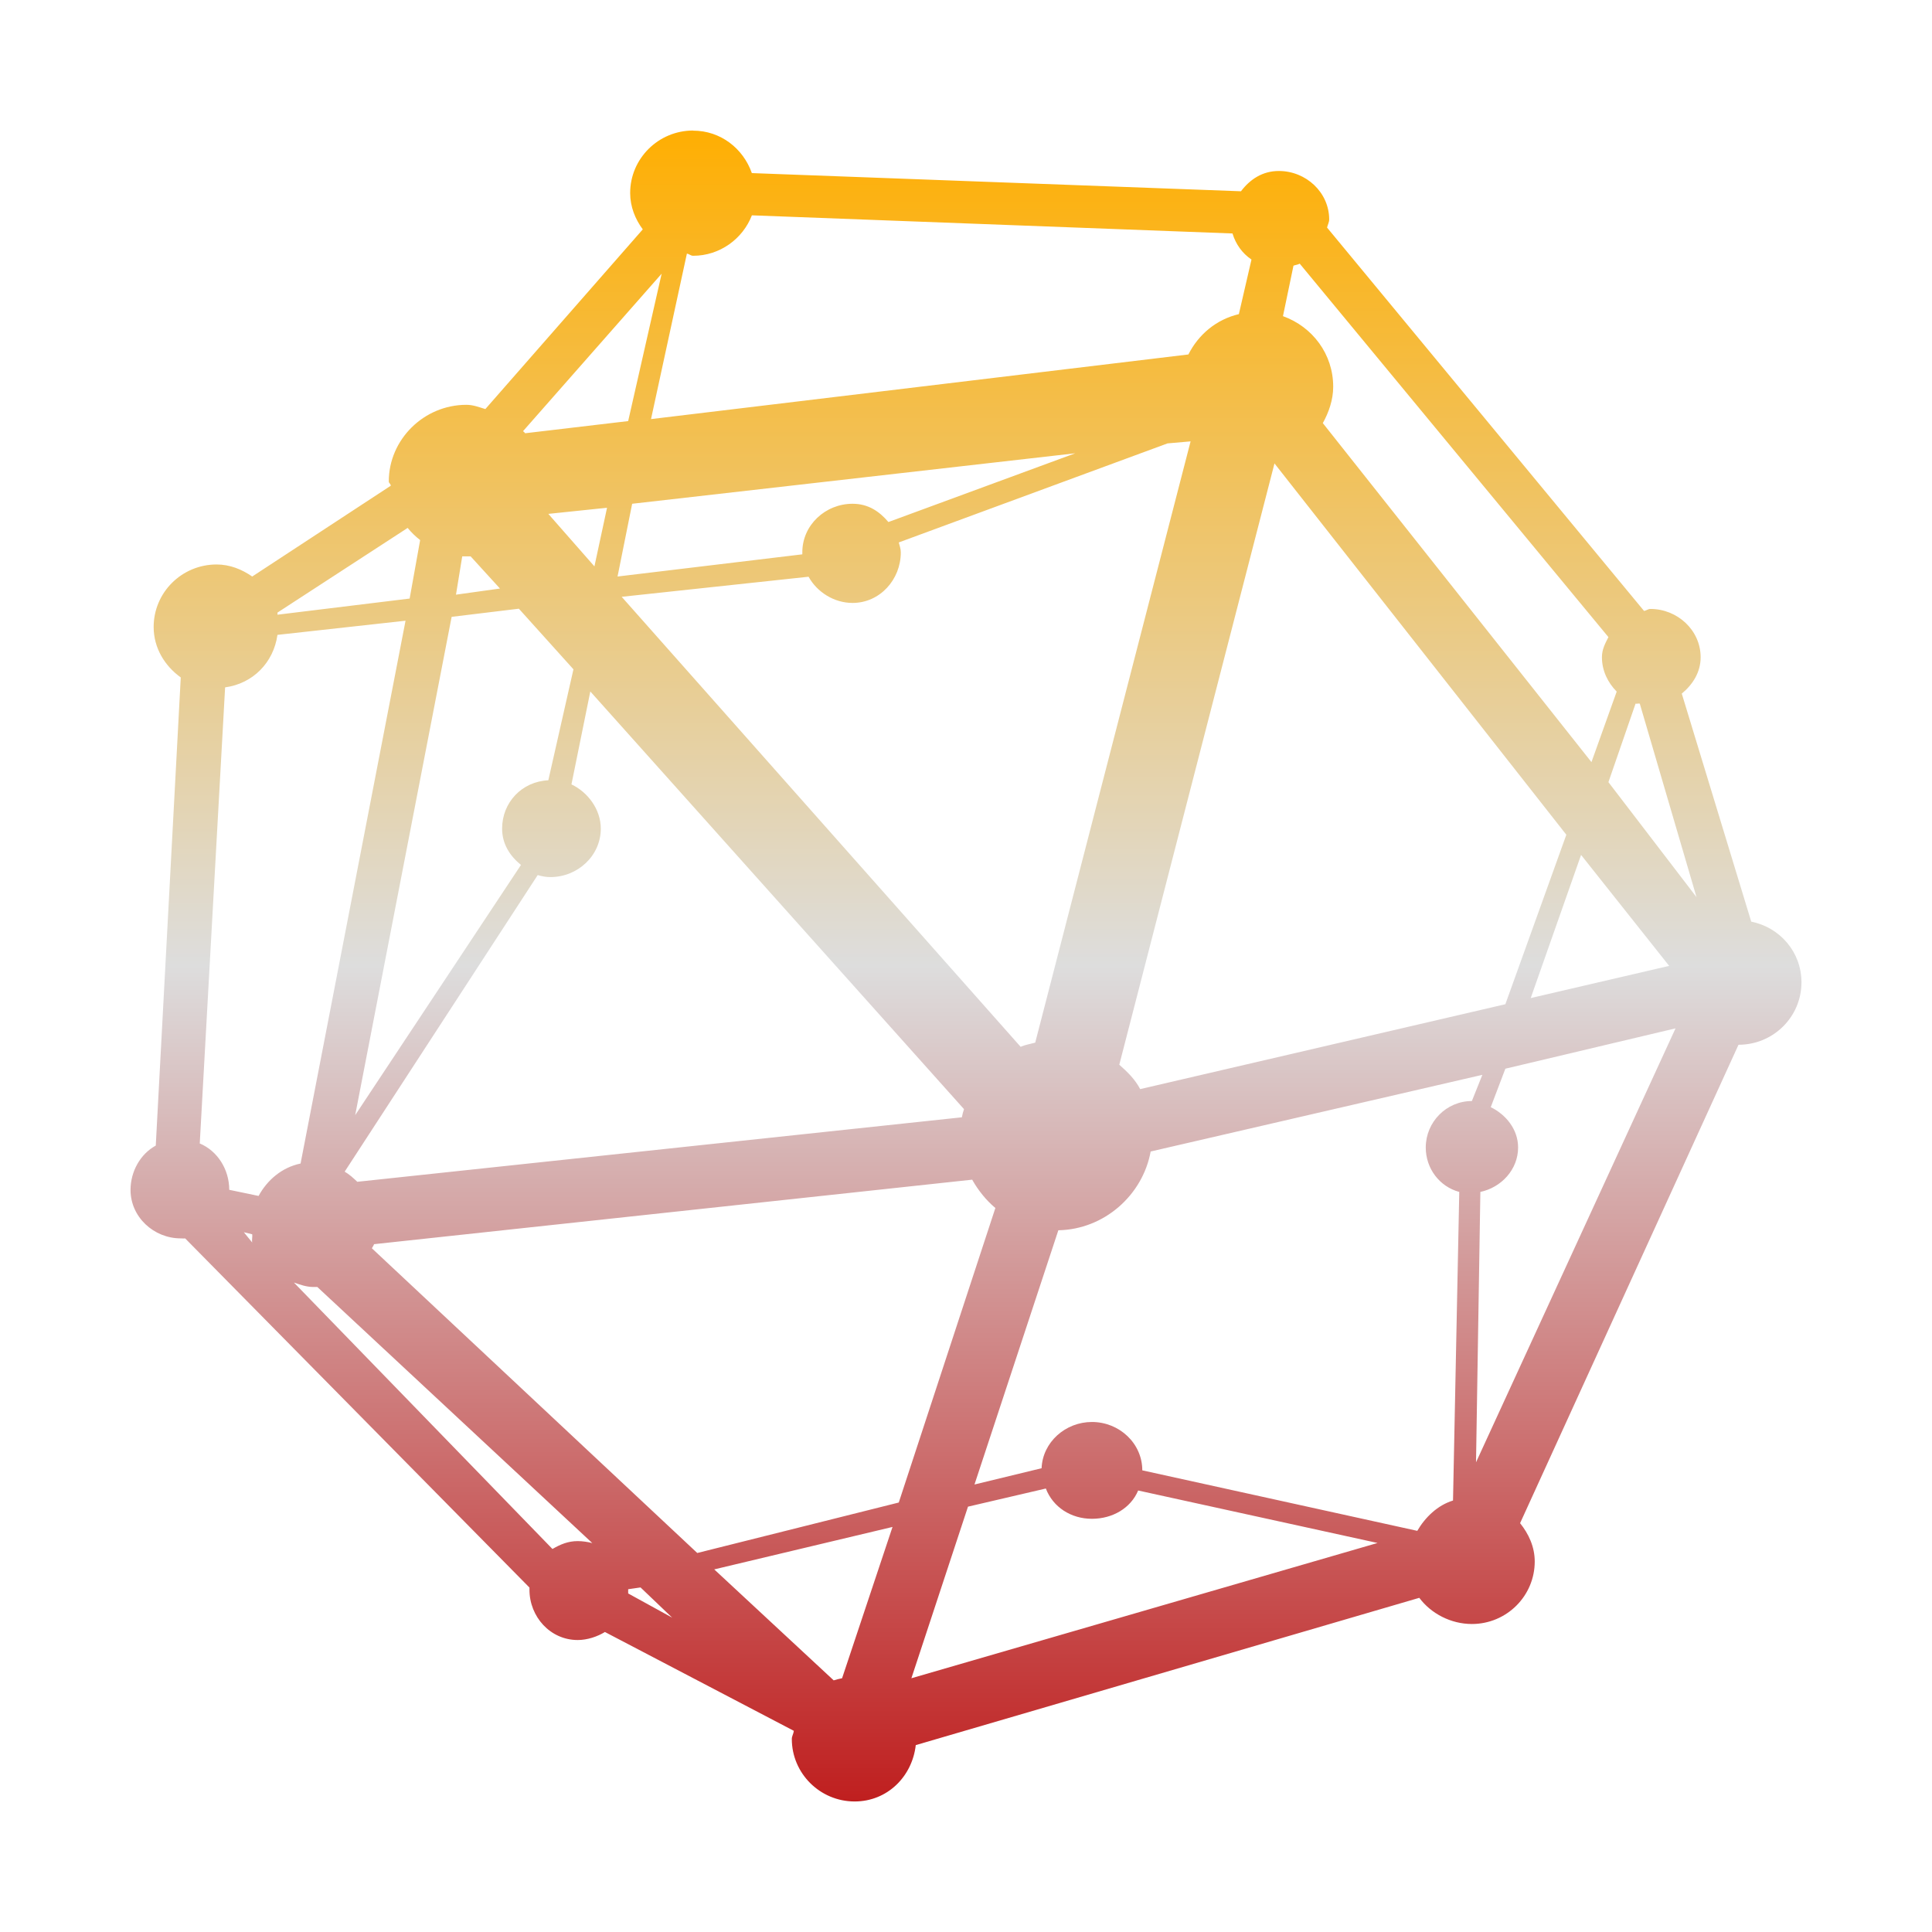 <svg xmlns="http://www.w3.org/2000/svg" xmlns:xlink="http://www.w3.org/1999/xlink" width="64px" height="64px" viewBox="0 0 64 64" version="1.1">
<defs>
<linearGradient id="linear0" gradientUnits="userSpaceOnUse" x1="0" y1="0" x2="0" y2="1" gradientTransform="matrix(55.351,0,0,55.351,4.324,4.324)">
<stop offset="0" style="stop-color:#ffae00;stop-opacity:1;"/>
<stop offset="0.5" style="stop-color:#dddddd;stop-opacity:1;"/>
<stop offset="1" style="stop-color:#bf1d1d;stop-opacity:1;"/>
</linearGradient>
</defs>
<g id="surface1">
<path style=" stroke:none;fill-rule:nonzero;fill:url(#linear0);" d="M 22.961 4.324 C 21.809 4.324 20.875 5.254 20.875 6.395 C 20.875 6.848 21.043 7.262 21.293 7.598 L 16.078 13.551 C 15.867 13.488 15.676 13.41 15.449 13.41 C 14.043 13.41 12.879 14.559 12.879 15.949 C 12.879 16.004 12.945 16.031 12.945 16.09 L 8.355 19.098 C 8.016 18.863 7.617 18.699 7.176 18.699 C 6.023 18.699 5.09 19.625 5.09 20.77 C 5.09 21.469 5.461 22.062 5.988 22.441 L 5.16 37.949 C 4.648 38.227 4.324 38.809 4.324 39.418 C 4.324 40.312 5.09 41.023 5.988 41.023 C 6.039 41.023 6.086 41.031 6.133 41.023 L 17.539 52.59 C 17.539 52.617 17.539 52.633 17.539 52.66 C 17.539 53.559 18.23 54.328 19.137 54.328 C 19.457 54.328 19.789 54.215 20.039 54.062 L 26.297 57.336 C 26.285 57.438 26.23 57.512 26.23 57.605 C 26.23 58.746 27.164 59.676 28.312 59.676 C 29.395 59.676 30.219 58.848 30.336 57.809 L 47.016 52.93 C 47.402 53.449 48.059 53.797 48.758 53.797 C 49.91 53.797 50.84 52.867 50.84 51.727 C 50.84 51.238 50.637 50.809 50.355 50.457 L 57.59 34.609 C 58.742 34.609 59.676 33.688 59.676 32.539 C 59.676 31.539 58.961 30.719 58.012 30.531 L 55.711 22.977 C 56.07 22.68 56.336 22.273 56.336 21.773 C 56.336 20.879 55.57 20.172 54.672 20.172 C 54.59 20.172 54.539 20.227 54.461 20.238 L 43.961 7.539 C 43.977 7.457 44.031 7.363 44.031 7.27 C 44.031 6.375 43.266 5.664 42.363 5.664 C 41.824 5.664 41.41 5.938 41.109 6.336 L 24.906 5.734 C 24.621 4.922 23.875 4.328 22.961 4.328 Z M 24.906 7.133 L 40.828 7.734 C 40.938 8.094 41.152 8.391 41.457 8.598 L 41.039 10.406 C 40.293 10.582 39.703 11.078 39.367 11.742 L 21.566 13.883 L 22.754 8.402 C 22.828 8.41 22.879 8.473 22.961 8.473 C 23.848 8.473 24.605 7.91 24.906 7.137 Z M 43.055 8.734 L 53.281 21.105 C 53.172 21.32 53.066 21.512 53.066 21.77 C 53.066 22.219 53.262 22.613 53.555 22.91 L 52.719 25.246 L 43.82 14.016 C 44.016 13.664 44.164 13.246 44.164 12.812 C 44.164 11.727 43.477 10.824 42.5 10.473 L 42.848 8.801 C 42.918 8.773 42.988 8.773 43.055 8.734 Z M 21.918 9.066 L 20.809 13.949 L 17.395 14.352 C 17.379 14.32 17.348 14.309 17.328 14.281 Z M 39.441 14.617 L 34.293 34.539 C 34.137 34.582 33.961 34.609 33.809 34.676 L 20.594 19.77 L 26.785 19.105 C 27.062 19.609 27.625 19.973 28.242 19.973 C 29.148 19.973 29.84 19.199 29.84 18.301 C 29.84 18.176 29.801 18.082 29.773 17.969 L 38.676 14.688 L 39.441 14.621 Z M 35.617 15.016 L 29.43 17.293 C 29.125 16.934 28.754 16.688 28.242 16.688 C 27.34 16.688 26.578 17.395 26.578 18.293 C 26.578 18.32 26.578 18.336 26.578 18.363 L 20.457 19.098 L 20.941 16.688 Z M 42.219 15.352 L 51.887 27.652 L 49.867 33.266 L 37.77 36.078 C 37.594 35.746 37.355 35.516 37.078 35.27 Z M 20.109 16.82 L 19.691 18.762 L 18.164 17.023 Z M 13.504 17.488 C 13.625 17.637 13.766 17.773 13.918 17.891 L 13.57 19.828 L 9.191 20.363 C 9.188 20.336 9.199 20.324 9.191 20.293 Z M 15.312 18.43 C 15.363 18.43 15.402 18.43 15.449 18.43 C 15.5 18.43 15.539 18.43 15.59 18.43 L 16.562 19.496 L 15.105 19.699 Z M 17.188 20.164 L 18.996 22.172 L 18.164 25.848 C 17.293 25.887 16.633 26.578 16.633 27.449 C 16.633 27.957 16.891 28.355 17.258 28.652 L 11.766 36.941 L 14.961 20.434 Z M 13.434 20.562 L 9.957 38.543 C 9.34 38.672 8.855 39.086 8.566 39.617 L 7.594 39.414 C 7.594 38.742 7.207 38.125 6.617 37.879 L 7.457 22.77 C 8.379 22.645 9.062 21.949 9.191 21.031 Z M 19.555 22.906 L 31.934 36.742 C 31.906 36.824 31.879 36.918 31.863 37.012 L 11.836 39.148 C 11.703 39.023 11.578 38.906 11.418 38.812 L 17.812 28.988 C 17.949 29.027 18.082 29.055 18.23 29.055 C 19.137 29.055 19.902 28.348 19.902 27.449 C 19.902 26.812 19.473 26.242 18.93 25.984 Z M 54.18 23.309 C 54.227 23.32 54.273 23.297 54.32 23.309 L 56.199 29.719 L 53.281 25.91 Z M 52.375 28.32 L 55.293 31.996 L 50.707 33.062 Z M 55.504 34.066 L 48.895 48.441 L 49.039 39.484 C 49.734 39.336 50.289 38.742 50.289 38.012 C 50.289 37.414 49.887 36.922 49.383 36.676 L 49.867 35.402 Z M 49.105 35.605 L 48.758 36.473 C 47.91 36.473 47.23 37.172 47.23 38.012 C 47.23 38.711 47.688 39.309 48.34 39.484 L 48.133 49.707 C 47.621 49.863 47.211 50.262 46.949 50.711 L 37.84 48.707 C 37.84 47.812 37.078 47.105 36.172 47.105 C 35.293 47.105 34.539 47.773 34.504 48.637 L 32.281 49.176 L 35.059 40.754 C 36.582 40.727 37.855 39.586 38.117 38.145 Z M 32.207 39.082 C 32.402 39.43 32.672 39.766 32.973 40.016 L 29.773 49.773 L 23.098 51.445 L 12.32 41.352 C 12.336 41.312 12.379 41.258 12.391 41.215 L 32.207 39.078 Z M 8.082 40.82 L 8.355 40.887 C 8.367 40.973 8.336 41.078 8.355 41.16 L 8.082 40.824 Z M 9.746 42.488 C 9.945 42.559 10.16 42.633 10.375 42.633 C 10.418 42.633 10.469 42.633 10.512 42.633 L 19.621 51.117 C 19.477 51.078 19.293 51.051 19.137 51.051 C 18.812 51.051 18.555 51.164 18.301 51.312 L 9.746 42.496 Z M 34.645 49.309 C 34.879 49.922 35.473 50.312 36.172 50.312 C 36.852 50.312 37.457 49.961 37.703 49.375 L 45.633 51.113 L 30.191 55.594 L 32.066 49.91 Z M 29.566 50.582 L 27.895 55.594 C 27.809 55.609 27.707 55.637 27.617 55.664 L 23.66 51.988 Z M 21.219 52.586 L 22.266 53.586 L 20.809 52.785 C 20.809 52.742 20.809 52.703 20.809 52.645 Z M 21.219 52.586 "/>
</g>
</svg>
